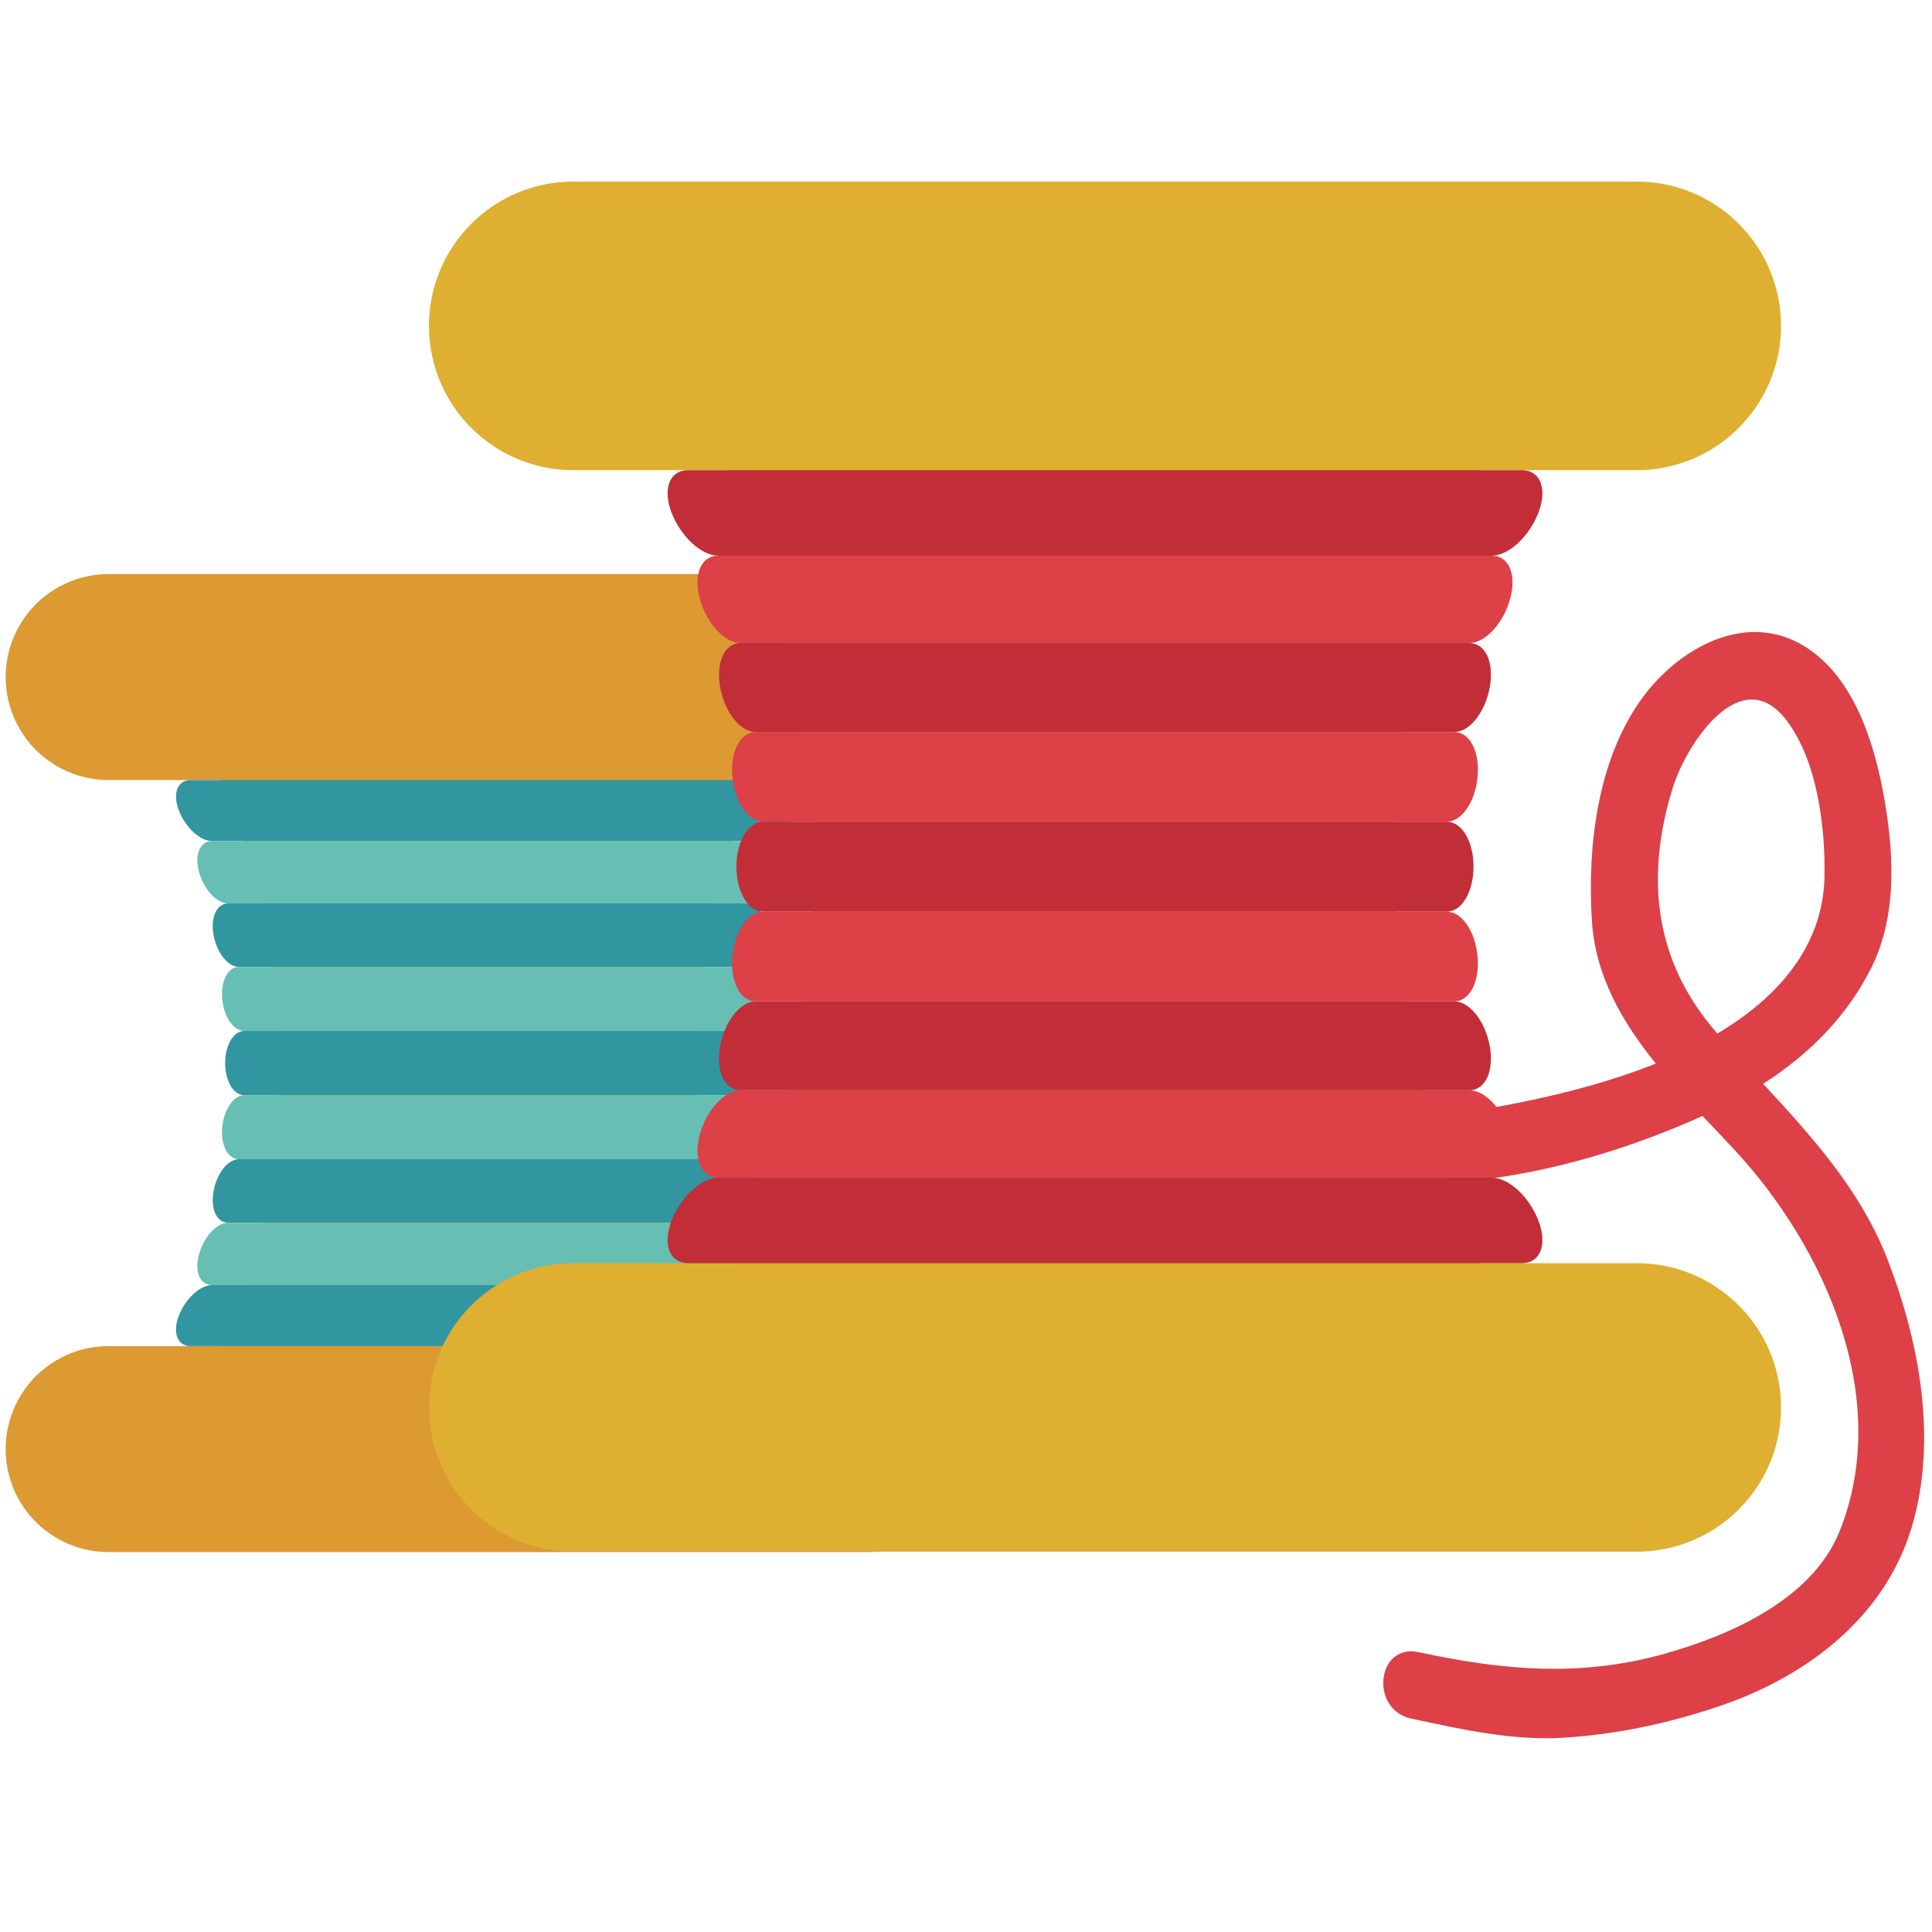 <svg xmlns="http://www.w3.org/2000/svg" width="120" height="120"><g fill="none" fill-rule="evenodd"><path fill="#DEAF30" d="M50.305 90.006H10.342c9.448-15.296 9.448-32.655 0-47.951h39.963c-9.452 15.296-9.452 32.655 0 47.95"/><path fill="#DD9932" d="M60.294 42.055a6.398 6.398 0 0 1-6.396 6.395H6.748a6.395 6.395 0 0 1-6.395-6.395 6.393 6.393 0 0 1 6.395-6.396h47.15a6.396 6.396 0 0 1 6.396 6.396m0 47.951a6.399 6.399 0 0 0-6.396-6.396H6.748a6.396 6.396 0 0 0 0 12.792h47.15a6.396 6.396 0 0 0 6.396-6.396"/><path fill="#3196A0" d="M49.54 50.333c-.403 1.045-1.304 1.909-2.072 1.907H13.179c-.77.002-1.669-.862-2.072-1.907-.4-1.048-.096-1.883.744-1.883h36.946c.84.002 1.145.837.744 1.883"/><path fill="#66BFB2" d="M48.282 54.174c-.302 1.07-1.087 1.941-1.812 1.941H14.178c-.726 0-1.51-.87-1.813-1.94-.299-1.074.036-1.935.814-1.935h34.289c.777.002 1.114.861.814 1.934"/><path fill="#3196A0" d="M47.384 58.081c-.202 1.084-.885 1.977-1.579 1.977H14.843c-.698 0-1.377-.893-1.578-1.977-.201-1.09.18-1.966.913-1.966H46.47c.732 0 1.115.877.914 1.966"/><path fill="#66BFB2" d="M46.843 62.056c-.098 1.09-.688 1.978-1.372 1.98H15.176c-.683 0-1.272-.89-1.372-1.98-.099-1.11.337-1.998 1.04-1.998h30.961c.701.001 1.139.89 1.038 1.998"/><path fill="#3196A0" d="M46.664 66.03c0 1.1-.508 1.994-1.193 1.994H15.176c-.685 0-1.191-.894-1.191-1.993 0-1.1.506-1.997 1.191-1.995h30.295c.685 0 1.193.895 1.193 1.995"/><path fill="#66BFB2" d="M46.843 70.02c.1 1.098-.337 1.978-1.039 1.98h-30.96c-.703 0-1.141-.883-1.04-1.98.102-1.1.689-1.994 1.372-1.996h30.295c.685 0 1.272.896 1.372 1.996"/><path fill="#3196A0" d="M47.383 73.976c.201 1.092-.181 1.971-.913 1.971H14.178c-.734 0-1.114-.879-.912-1.97.2-1.09.882-1.98 1.577-1.977h30.961c.695-.002 1.377.888 1.579 1.976"/><path fill="#66BFB2" d="M48.283 77.89c.301 1.074-.037 1.93-.815 1.93H13.179c-.778 0-1.116-.856-.814-1.93.302-1.07 1.087-1.943 1.813-1.943H46.47c.725-.003 1.51.873 1.813 1.944"/><path fill="#3196A0" d="M49.54 81.728c.402 1.047.096 1.882-.743 1.882H11.85c-.84 0-1.145-.836-.744-1.882.403-1.046 1.302-1.909 2.072-1.909h34.289c.768 0 1.67.863 2.073 1.91"/><path fill="#DD4047" d="M113.323 54.45c-.085 4.428-3.03 7.6-6.653 9.744l-.07-.078c-3.86-4.437-4.408-9.614-2.722-15.128.848-2.775 4.267-7.97 7.098-4.23 1.907 2.522 2.405 6.63 2.347 9.692zm2.905 5.668c1.677-3.351 1.397-7.438.719-11.004-.623-3.269-1.927-7.232-4.965-9.03-3.624-2.145-7.742.215-9.963 3.25-2.804 3.82-3.434 9.257-3.144 13.848.215 3.432 1.878 6.287 3.969 8.877-2.672 1.074-5.494 1.817-8.298 2.392-5.419 1.118-10.696 1.424-15.704-1.266-2.361-1.266-3.84 2.615-1.514 3.866 8.468 4.548 19.91 2.107 28.417-1.736.682.716 1.362 1.429 2.013 2.13 5.613 6.068 9.805 15.446 6.497 23.678-1.702 4.23-6.83 6.474-10.926 7.613-5.212 1.447-9.993 1.007-15.209-.116-2.622-.563-3.057 3.568-.466 4.124 3.107.667 6.267 1.386 9.473 1.188 3.281-.203 6.471-.886 9.584-1.93 5.46-1.827 10.358-5.516 12.04-11.181 1.593-5.367.484-11.403-1.482-16.513-1.667-4.344-4.685-7.672-7.758-10.99 2.81-1.797 5.191-4.156 6.717-7.2z"/><path fill="#DEAF30" d="M40.641 20.241h55.983c-13.234 21.428-13.234 45.747 0 67.176H40.641c13.241-21.429 13.241-45.748 0-67.176"/><path fill="#DEAF30" d="M26.645 87.417c0-4.945 4.015-8.957 8.96-8.957h66.056c4.95 0 8.96 4.012 8.96 8.957a8.956 8.956 0 0 1-8.96 8.959H35.605a8.96 8.96 0 0 1-8.96-8.959m0-67.176c0-4.95 4.015-8.96 8.96-8.96h66.056c4.95 0 8.96 4.01 8.96 8.96 0 4.945-4.01 8.96-8.96 8.96H35.605c-4.945 0-8.96-4.015-8.96-8.96"/><path fill="#C12E37" d="M41.71 75.82c.565-1.464 1.83-2.675 2.907-2.672H92.65c1.08-.003 2.342 1.208 2.906 2.671.562 1.47.135 2.641-1.043 2.641H42.754c-1.177-.003-1.606-1.175-1.043-2.64"/><path fill="#DD4047" d="M43.476 70.439c.421-1.497 1.522-2.72 2.537-2.72h45.24c1.016 0 2.115 1.22 2.536 2.72.424 1.505-.048 2.71-1.14 2.71H44.617c-1.09-.004-1.566-1.205-1.141-2.71"/><path fill="#C12E37" d="M44.733 64.965c.282-1.519 1.237-2.768 2.212-2.768 14.46-.003 28.918-.003 43.375 0 .977 0 1.93 1.25 2.212 2.768.281 1.524-.252 2.755-1.28 2.755H46.013c-1.026 0-1.562-1.228-1.28-2.755"/><path fill="#DD4047" d="M45.491 59.397c.139-1.526.963-2.773 1.92-2.773h42.445c.955 0 1.78 1.247 1.918 2.773.141 1.553-.471 2.8-1.454 2.8-14.457-.003-28.916-.003-43.375 0-.981-.003-1.596-1.247-1.454-2.8"/><path fill="#C12E37" d="M45.741 53.828c0-1.538.71-2.792 1.67-2.792h42.445c.959 0 1.667 1.254 1.667 2.792 0 1.54-.708 2.796-1.667 2.796H47.412c-.96 0-1.67-1.252-1.67-2.796"/><path fill="#DD4047" d="M45.489 48.24c-.14-1.537.473-2.77 1.457-2.773H90.32c.983 0 1.598 1.236 1.457 2.774-.144 1.54-.965 2.793-1.921 2.795H47.412c-.96 0-1.78-1.255-1.923-2.795"/><path fill="#C12E37" d="M44.734 42.699c-.282-1.531.253-2.761 1.279-2.761h45.24c1.027 0 1.56 1.23 1.278 2.76-.28 1.523-1.235 2.772-2.21 2.769H46.945c-.976.003-1.93-1.246-2.212-2.768"/><path fill="#DD4047" d="M43.475 37.214c-.424-1.504.05-2.702 1.142-2.702H92.65c1.091 0 1.564 1.198 1.142 2.702-.422 1.5-1.522 2.724-2.539 2.724h-45.24c-1.017.002-2.116-1.224-2.538-2.724"/><path fill="#C12E37" d="M41.71 31.838c-.563-1.464-.133-2.638 1.044-2.638h51.758c1.178 0 1.606 1.174 1.043 2.638-.564 1.466-1.826 2.674-2.906 2.674H44.617c-1.078 0-2.341-1.208-2.906-2.674"/></g></svg>